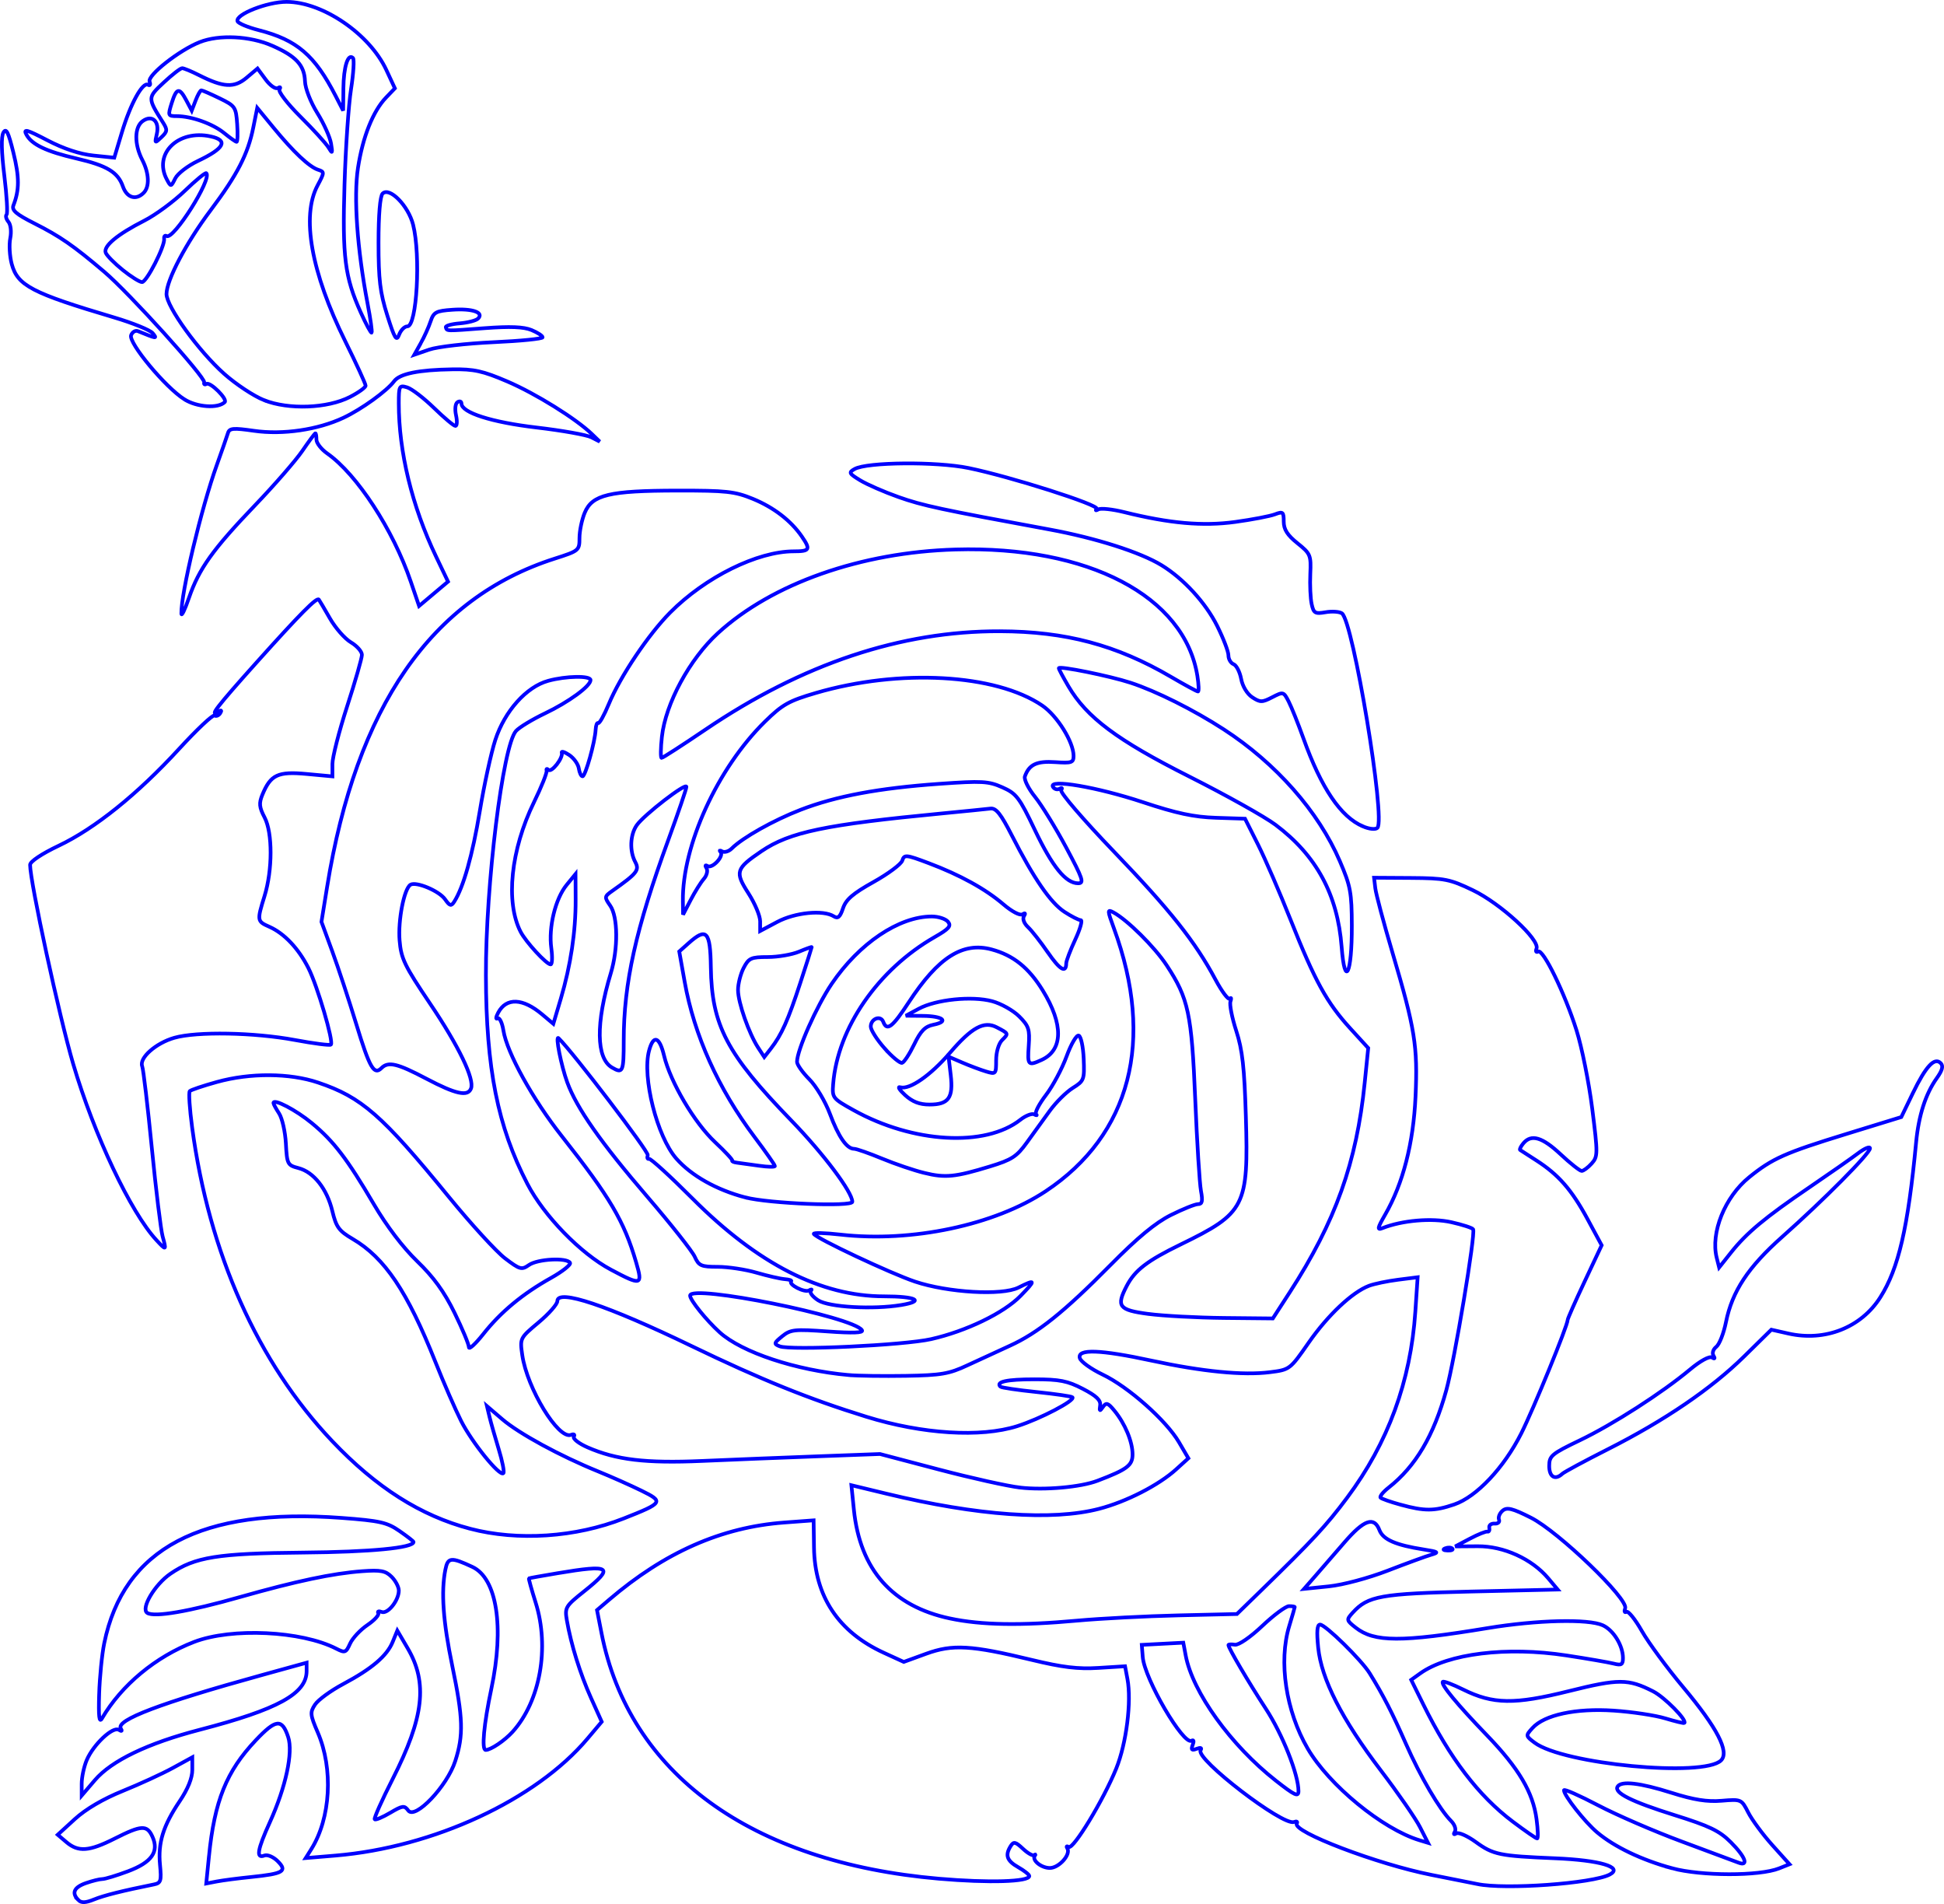 <?xml version="1.0" encoding="UTF-8" standalone="no"?>
<!-- Created with Inkscape (http://www.inkscape.org/) -->

<svg
   xmlns:dc="http://purl.org/dc/elements/1.1/"
   xmlns:cc="http://creativecommons.org/ns#"
   xmlns:rdf="http://www.w3.org/1999/02/22-rdf-syntax-ns#"
   xmlns:svg="http://www.w3.org/2000/svg"
   xmlns="http://www.w3.org/2000/svg"
   xmlns:sodipodi="http://sodipodi.sourceforge.net/DTD/sodipodi-0.dtd"
   xmlns:inkscape="http://www.inkscape.org/namespaces/inkscape"
   width="148.794mm"
   height="145.701mm"
   viewBox="0 0 527.223 516.264"
   id="svg4198"
   version="1.1"
   inkscape:version="0.91 r13725"
   sodipodi:docname="rose.svg">
  <defs
     id="defs4200" />
  <sodipodi:namedview
     id="base"
     pagecolor="#000000"
     bordercolor="#666666"
     borderopacity="1.0"
     inkscape:pageopacity="0"
     inkscape:pageshadow="2"
     inkscape:zoom="0.7"
     inkscape:cx="5.7774356"
     inkscape:cy="177.92117"
     inkscape:document-units="px"
     inkscape:current-layer="layer1"
     showgrid="false"
     fit-margin-top="0"
     fit-margin-left="0"
     fit-margin-right="0"
     fit-margin-bottom="0"
     inkscape:window-width="1920"
     inkscape:window-height="1017"
     inkscape:window-x="1280"
     inkscape:window-y="30"
     inkscape:window-maximized="1" />
  <g
     inkscape:label="Layer 1"
     inkscape:groupmode="layer"
     id="layer1"
     transform="translate(-882.558,-136.443)">
    <path
       style="fill:none;stroke:#0000ff;stroke-opacity:1"
       d="m 903.819,651.639 c -1.909,-1.909 -1.216,-3.471 2.044,-4.607 1.732,-0.604 3.74,-1.098 4.462,-1.098 0.722,0 3.835,-0.943 6.916,-2.096 6.472,-2.422 8.518,-5.313 6.654,-9.404 -1.468,-3.222 -2.954,-3.149 -10.182,0.5 -6.968,3.518 -9.908,3.74 -13.139,0.993 l -2.361,-2.007 4.641,-4.243 c 2.959,-2.705 7.671,-5.469 13,-7.626 4.597,-1.861 10.722,-4.677 13.609,-6.259 l 5.25,-2.875 0,3.408 c 0,2.221 -1.189,5.174 -3.413,8.48 -4.491,6.673 -5.922,11.293 -5.348,17.263 0.42,4.372 0.244,4.947 -1.634,5.326 -8.684,1.755 -13.544,2.973 -16.25,4.072 -2.296,0.933 -3.443,0.98 -4.25,0.173 z m 379.395,-4.358 c -1.1,-0.232 -6.686,-1.343 -12.414,-2.47 -14.663,-2.884 -37.901,-11.75 -36.545,-13.943 0.31,-0.501 -0.031,-0.683 -0.758,-0.404 -3.002,1.152 -26.781,-17.106 -25.332,-19.451 0.411,-0.665 0.013,-0.81 -1.073,-0.393 -1.337,0.513 -1.577,0.274 -1.063,-1.063 0.381,-0.993 0.257,-1.475 -0.292,-1.136 -2.197,1.358 -12.795,-16.773 -13.262,-22.687 l -0.261,-3.299 5.63,-0.296 5.63,-0.296 0.652,3.476 c 1.866,9.946 12.253,24.362 24.45,33.933 5.126,4.023 6.138,4.493 6.138,2.855 0,-4.511 -4.331,-15.422 -8.898,-22.419 -4.675,-7.162 -10.102,-16.401 -10.102,-17.2 0,-0.207 0.787,-0.25 1.75,-0.095 1.005,0.161 4.167,-2.006 7.426,-5.088 3.122,-2.953 6.384,-5.369 7.25,-5.369 0.866,0 1.569,0.113 1.563,0.25 -0.01,0.138 -0.681,2.459 -1.5,5.159 -2.927,9.649 -0.903,23.058 5.013,33.214 5.775,9.914 20.293,21.816 30.313,24.852 l 2.315,0.702 -2.19,-4.292 c -1.204,-2.361 -5.978,-9.263 -10.607,-15.338 -10.551,-13.845 -16.128,-24.775 -16.988,-33.296 -0.442,-4.385 -0.29,-6.25 0.511,-6.25 1.438,0 11.225,9.6 13.444,13.186 3.67,5.933 6.131,10.718 9.831,19.119 3.936,8.938 9.139,17.823 12.271,20.955 0.949,0.949 1.402,2.248 1.007,2.887 -0.438,0.708 -0.283,0.893 0.397,0.473 0.613,-0.379 2.986,0.666 5.272,2.322 4.78,3.463 6.399,3.795 21.573,4.427 12.118,0.505 18.519,2.408 14.775,4.393 -4.599,2.439 -28.468,4.156 -35.926,2.584 z m -343.989,-7.493 c 1.503,-15.034 4.742,-23.07 12.684,-31.467 5.48,-5.794 7.13,-5.963 8.801,-0.898 1.381,4.184 -0.635,13.552 -4.977,23.129 -3.387,7.469 -3.789,9.891 -1.496,9.011 0.853,-0.327 2.452,0.345 3.635,1.528 2.709,2.709 1.564,3.393 -7.157,4.284 -3.575,0.365 -7.788,0.912 -9.362,1.215 l -2.862,0.551 0.735,-7.354 z m 197.989,6.056 c -50.993,-4.412 -84.074,-28.49 -91.53,-66.621 l -1.215,-6.211 3.261,-2.789 c 15.058,-12.877 30.497,-19.69 47.484,-20.953 l 8,-0.595 0.105,7.38 c 0.189,13.204 6.619,22.889 18.946,28.532 l 5.401,2.473 6.042,-2.203 c 7.2,-2.625 12.191,-2.337 28.668,1.655 8.322,2.016 12.517,2.521 18.071,2.176 l 7.233,-0.45 0.652,3.474 c 1.143,6.091 -0.283,17.437 -3.048,24.264 -3.445,8.505 -11.648,22.028 -12.895,21.258 -0.541,-0.334 -0.708,-0.162 -0.371,0.384 1.017,1.645 -2.256,5.317 -4.738,5.317 -2.356,0 -4.954,-2.14 -4.057,-3.342 0.27,-0.362 0.187,-0.429 -0.184,-0.149 -0.372,0.28 -1.745,-0.496 -3.053,-1.724 -2.015,-1.893 -2.519,-2.008 -3.309,-0.759 -1.594,2.521 -1.072,4.005 2.031,5.77 1.647,0.937 2.997,2.009 3,2.382 0.015,1.577 -10.938,1.904 -24.494,0.732 z m 198.862,-2.829 c -8.243,-2.233 -15.665,-5.783 -20.368,-9.74 -3.329,-2.801 -8.994,-9.991 -8.994,-11.416 0,-0.426 4.162,1.408 9.25,4.076 5.088,2.668 15.325,7.098 22.75,9.845 7.425,2.747 14.287,5.304 15.25,5.681 2.97,1.165 1.998,-1.515 -2,-5.512 -3.092,-3.092 -5.767,-4.381 -15.25,-7.349 -11.7,-3.662 -16.492,-6.061 -15.458,-7.735 0.993,-1.607 6.055,-1.026 14.607,1.676 6.085,1.922 9.661,2.49 13.614,2.163 5.318,-0.441 5.376,-0.415 7.218,3.195 1.021,2.002 3.957,5.975 6.523,8.83 l 4.666,5.19 -2.836,1.128 c -5.318,2.116 -21.111,2.099 -28.974,-0.031 z m -369.099,-5.177 c 5.27,-8.387 6.017,-21.793 1.761,-31.647 -2.068,-4.788 -2.133,-5.443 -0.749,-7.555 0.833,-1.272 4.254,-3.772 7.601,-5.556 7.832,-4.175 11.915,-7.649 13.472,-11.463 l 1.246,-3.053 2.814,4.802 c 5.489,9.367 4.409,18.745 -4.085,35.462 -2.921,5.748 -5.107,10.654 -4.859,10.902 0.248,0.248 2.136,-0.543 4.195,-1.758 3.37,-1.989 3.86,-2.051 4.905,-0.622 1.86,2.544 10.54,-6.582 12.74,-13.394 2.284,-7.073 2.143,-11.605 -0.803,-25.829 -2.49,-12.017 -3.069,-20.1 -1.87,-26.095 0.671,-3.356 1.523,-3.442 7.319,-0.741 6.652,3.1 8.703,16.266 5.149,33.051 -2.04,9.634 -2.682,16.591 -1.532,16.591 1.375,0 5.129,-2.529 7.283,-4.907 7.488,-8.266 10.099,-22.873 6.265,-35.05 -1.118,-3.551 -1.939,-6.512 -1.823,-6.579 0.115,-0.067 3.585,-0.689 7.71,-1.381 14.576,-2.448 15.606,-1.746 7.224,4.928 -5.025,4.001 -5.246,4.374 -4.647,7.845 1.125,6.528 3.614,14.515 6.564,21.069 l 2.892,6.424 -3.857,4.576 c -14.004,16.615 -41.768,29.494 -68.365,31.712 l -8.059,0.672 1.511,-2.404 z m 325.896,-7.444 c -9.299,-6.99 -17.111,-17.214 -24.313,-31.818 l -3.279,-6.65 2.434,-1.746 c 7.524,-5.397 23.451,-7.354 39.678,-4.875 5.598,0.855 11.335,1.845 12.75,2.2 2.167,0.544 2.572,0.306 2.572,-1.513 0,-3.359 -2.587,-7.549 -5.472,-8.864 -3.915,-1.784 -17.856,-1.445 -31.2,0.759 -23.445,3.872 -30.768,3.848 -35.81,-0.118 -2.533,-1.992 -2.562,-2.13 -0.841,-4.032 4.148,-4.583 7.567,-5.195 32.221,-5.764 l 23.399,-0.54 -2.566,-3.046 c -4.432,-5.261 -12.095,-8.743 -19.125,-8.689 l -6.106,0.046 4,-2.11 c 2.2,-1.16 4.338,-2.018 4.75,-1.905 0.412,0.112 0.637,-0.358 0.5,-1.046 -0.138,-0.688 0.502,-1.193 1.421,-1.124 0.932,0.07 1.465,-0.412 1.204,-1.09 -0.257,-0.669 0.193,-1.762 0.998,-2.431 1.181,-0.98 2.666,-0.609 7.673,1.919 7.444,3.758 26.509,22.087 25.556,24.57 -0.319,0.83 -0.17,1.257 0.33,0.948 0.5,-0.309 2.382,2.03 4.183,5.198 1.8,3.168 6.845,10.024 11.211,15.235 9.222,11.008 12.6,17.527 10.282,19.845 -4.668,4.668 -42.839,1.04 -50.592,-4.808 -2.433,-1.835 -2.44,-1.886 -0.565,-3.959 3.241,-3.581 11.756,-5.408 22.022,-4.725 4.964,0.33 11.255,1.275 13.979,2.099 2.724,0.824 5.063,1.389 5.197,1.255 0.775,-0.775 -5.408,-7.026 -8.495,-8.589 -6.757,-3.42 -9.271,-3.425 -22.845,-0.047 -14.769,3.675 -20.525,3.587 -28.666,-0.442 -2.79,-1.381 -5.264,-2.319 -5.499,-2.085 -0.641,0.641 3.867,6.098 12.047,14.584 8.57,8.891 12.405,15.391 13.37,22.661 0.382,2.879 0.456,5.235 0.165,5.235 -0.291,0 -3.248,-2.043 -6.569,-4.54 z M 904.714,620.082 c 0,-1.767 0.62,-4.66 1.377,-6.43 1.802,-4.211 7.08,-9.171 8.696,-8.173 0.785,0.485 0.981,0.352 0.537,-0.367 -1.41,-2.282 10.728,-6.883 38.14,-14.456 l 12.25,-3.384 0,2.254 c 0,6.146 -7.781,10.421 -29,15.931 -14.077,3.656 -23.902,8.377 -28.422,13.657 l -3.578,4.18 0,-3.212 z m 4.731,-24.289 c 0.149,-4.598 0.767,-10.794 1.374,-13.769 5.245,-25.715 26.312,-36.85 64.351,-34.011 10.428,0.778 12.359,1.213 15.717,3.54 2.105,1.459 3.828,2.799 3.828,2.978 0,1.61 -11.607,2.725 -30,2.884 -23.104,0.199 -29.312,1.191 -35.942,5.742 -4.259,2.924 -8.115,9.451 -6.274,10.621 1.934,1.229 11.283,-0.374 25.168,-4.314 15.175,-4.306 25.132,-6.411 33.106,-6.998 5.025,-0.37 6.356,-0.118 7.986,1.512 1.076,1.076 1.956,2.756 1.956,3.733 0,2.699 -2.999,6.437 -4.656,5.801 -0.796,-0.306 -1.206,-0.164 -0.911,0.314 0.296,0.478 -1.036,1.936 -2.96,3.239 -1.923,1.303 -4.035,3.57 -4.693,5.037 -1.107,2.469 -1.386,2.571 -3.738,1.366 -9.463,-4.846 -28.352,-5.746 -38.542,-1.835 -10.443,4.008 -19.708,11.701 -25.02,20.776 -0.738,1.261 -0.945,-0.567 -0.749,-6.616 z m 230.769,-20.509 c -15.657,-3.325 -24.428,-13.245 -26.079,-29.492 l -0.675,-6.642 9.523,2.302 c 24.646,5.958 44.884,7.4 57.618,4.105 7.412,-1.918 16.189,-6.408 20.931,-10.708 l 3.318,-3.009 -2.553,-4.356 c -3.462,-5.908 -13.753,-15.025 -20.695,-18.335 -3.133,-1.494 -5.922,-3.503 -6.198,-4.466 -0.729,-2.541 5.513,-2.319 19.481,0.693 13.749,2.964 24.785,4.043 32.055,3.135 5.399,-0.675 5.47,-0.728 10.519,-7.99 5.189,-7.464 11.806,-13.705 16.37,-15.44 1.402,-0.533 4.946,-1.274 7.875,-1.645 l 5.325,-0.676 -0.627,9.337 c -1.266,18.859 -7.402,35.589 -18.502,50.449 -5.675,7.597 -9.332,11.54 -23.382,25.208 l -6.496,6.319 -15.903,0.371 c -8.747,0.204 -21.078,0.844 -27.403,1.422 -15.323,1.401 -26.015,1.221 -34.5,-0.581 z m 99.003,-11.45 c 1.648,-1.885 5.22,-6.008 7.938,-9.163 5.322,-6.179 8.074,-7.143 9.522,-3.335 0.972,2.556 4.403,4.05 12.037,5.242 3.942,0.615 4.19,0.791 2,1.42 -1.375,0.395 -6.67,2.33 -11.768,4.301 -5.292,2.046 -12.155,3.879 -15.997,4.273 l -6.73,0.689 2.997,-3.427 z m 35.31,-7.583 c 0.722,-0.289 1.584,-0.253 1.917,0.079 0.332,0.332 -0.258,0.569 -1.312,0.525 -1.165,-0.048 -1.402,-0.285 -0.604,-0.604 z m -264.466,-5.302 c -13.399,-3.513 -25.468,-11.178 -37.407,-23.759 -20.171,-21.255 -33.412,-50.893 -37.987,-85.028 -0.683,-5.099 -0.973,-9.542 -0.642,-9.872 0.33,-0.33 3.648,-1.445 7.373,-2.478 9.031,-2.504 19.704,-2.442 27.427,0.159 11.808,3.978 17.31,8.784 35.395,30.92 6.047,7.401 12.943,14.94 15.324,16.751 4.013,3.053 4.486,3.184 6.473,1.793 2.332,-1.634 10.237,-2.057 11.139,-0.597 0.307,0.497 -2.029,2.352 -5.191,4.121 -7.674,4.293 -13.587,9.195 -18.334,15.2 -2.154,2.725 -3.916,4.327 -3.916,3.561 0,-0.766 -1.753,-4.969 -3.896,-9.34 -2.791,-5.694 -5.658,-9.649 -10.109,-13.947 -3.871,-3.739 -8.312,-9.581 -11.782,-15.5 -7.17,-12.231 -10.869,-17.069 -16.798,-21.968 -4.274,-3.532 -10.415,-6.742 -10.415,-5.444 0,0.266 0.688,1.533 1.529,2.817 0.841,1.284 1.671,4.963 1.845,8.176 0.301,5.583 0.452,5.877 3.388,6.638 4.17,1.081 7.764,5.637 9.214,11.681 1.041,4.339 1.785,5.357 5.515,7.543 8.685,5.09 14.832,14.23 22.442,33.368 2.255,5.671 5.393,12.871 6.973,16 2.953,5.847 10.457,15.115 11.454,14.147 0.308,-0.299 -0.26,-3.224 -1.262,-6.5 -1.001,-3.276 -2.13,-7.249 -2.509,-8.827 l -0.688,-2.87 4.176,3.575 c 4.542,3.888 15.646,9.932 25.922,14.109 3.575,1.453 8.876,3.809 11.78,5.234 6.146,3.016 5.955,3.316 -4.815,7.564 -12.958,5.111 -28.7,6.16 -41.619,2.773 z m 252.318,-6.522 c -2.659,-0.731 -5.09,-1.584 -5.403,-1.897 -0.312,-0.312 0.67,-1.542 2.184,-2.733 7.314,-5.753 12.234,-14.058 15.64,-26.399 2.283,-8.271 7.984,-42.45 7.28,-43.647 -0.22,-0.375 -2.887,-1.239 -5.926,-1.919 -5.33,-1.193 -13.35,-0.497 -18.694,1.622 -1.462,0.58 -1.336,-0.029 0.757,-3.663 4.854,-8.427 7.674,-19.404 8.243,-32.078 0.611,-13.623 -0.134,-18.269 -6.245,-38.934 -2.383,-8.059 -4.484,-15.934 -4.667,-17.5 l -0.334,-2.847 10,0.062 c 9.17,0.057 10.565,0.333 16.805,3.327 7.454,3.577 18.178,13.41 17.253,15.82 -0.294,0.767 -0.105,1.129 0.421,0.804 1.332,-0.823 7.258,11.319 10.425,21.361 1.452,4.605 3.371,14.173 4.263,21.262 1.546,12.288 1.538,12.981 -0.178,14.877 -0.99,1.094 -2.199,1.988 -2.687,1.988 -0.488,0 -3.053,-2.025 -5.699,-4.5 -5.013,-4.689 -7.978,-5.561 -10.123,-2.976 -0.696,0.838 -1.088,1.645 -0.872,1.792 0.216,0.147 2.192,1.421 4.393,2.832 5.997,3.844 9.602,7.97 13.872,15.876 l 3.854,7.136 -4.613,9.808 c -2.537,5.394 -4.613,10.094 -4.613,10.443 0,1.508 -9.292,24.22 -12.579,30.748 -4.697,9.327 -12.139,17.218 -18.181,19.276 -5.408,1.843 -8.043,1.853 -14.574,0.058 z m -103.165,-4.638 c -3.3,-0.375 -13.2,-2.576 -22,-4.891 l -16,-4.21 -17,0.629 c -9.35,0.346 -23.416,0.909 -31.258,1.252 -15.256,0.666 -23.291,-0.289 -31.065,-3.693 -2.378,-1.041 -4.042,-2.349 -3.698,-2.906 0.352,-0.57 0.013,-0.777 -0.779,-0.473 -3.423,1.314 -11.909,-12.585 -13.216,-21.645 -0.657,-4.559 -0.634,-4.605 4.428,-8.843 2.799,-2.343 5.088,-4.943 5.088,-5.778 0,-3.379 13.549,1.149 36.285,12.127 18.983,9.166 31.871,14.38 47.513,19.223 15.209,4.709 30.998,5.695 40.916,2.554 6.274,-1.987 15.833,-6.986 14.982,-7.836 -0.253,-0.253 -4.643,-0.893 -9.755,-1.422 -5.112,-0.529 -9.515,-1.182 -9.785,-1.452 -1.322,-1.322 1.766,-1.99 9.204,-1.99 6.861,0 9.002,0.42 13.167,2.584 3.671,1.907 4.897,3.086 4.682,4.5 -0.244,1.602 -0.119,1.67 0.757,0.416 0.896,-1.281 1.35,-1.134 3.106,1 2.885,3.506 4.928,8.421 4.928,11.854 0,2.994 -1.455,4.087 -9.509,7.15 -4.589,1.745 -14.348,2.605 -20.991,1.851 z m 143.5,-5.845 c 0,-2.761 0.638,-3.296 8.311,-6.976 8.98,-4.306 22.345,-12.896 29.916,-19.228 2.749,-2.299 5.219,-3.648 5.905,-3.225 0.761,0.47 0.911,0.296 0.423,-0.493 -0.426,-0.689 -0.094,-1.737 0.76,-2.405 0.833,-0.651 2.012,-3.658 2.62,-6.683 1.68,-8.36 6.024,-14.943 15.278,-23.15 11.228,-9.959 23.787,-22.618 23.787,-23.977 0,-0.611 -1.462,-0.004 -3.25,1.349 -1.788,1.353 -7.75,5.521 -13.25,9.263 -11.993,8.159 -16.933,12.271 -21.209,17.653 l -3.209,4.039 -0.661,-2.636 c -1.704,-6.791 2.206,-16.485 8.805,-21.83 6.271,-5.08 9.686,-6.602 26.267,-11.705 l 14.994,-4.614 3.123,-6.463 c 3.53,-7.304 5.877,-9.841 7.555,-8.164 0.774,0.774 0.472,1.935 -1.063,4.092 -3.021,4.243 -4.9,10.077 -5.595,17.371 -2.211,23.218 -4.757,34.229 -9.721,42.052 -5.199,8.194 -14.995,12.051 -24.916,9.81 l -4.63,-1.046 -7.37,7.248 c -8.905,8.759 -21.561,17.378 -36.931,25.152 -6.291,3.182 -11.866,6.184 -12.389,6.67 -1.946,1.812 -3.55,0.86 -3.55,-2.106 z m -190,-24.663 c -14.299,-1.282 -28.999,-6.158 -35,-11.61 -3.625,-3.293 -8,-8.724 -8,-9.93 0,-3.176 44.379,5.761 46.621,9.388 0.439,0.71 -2.495,0.815 -9.265,0.33 -9.051,-0.648 -10.121,-0.535 -12.382,1.308 -2.26,1.843 -2.318,2.078 -0.669,2.72 2.998,1.167 33.706,-0.29 41.049,-1.946 9.513,-2.147 19.721,-7.076 24.242,-11.707 4.243,-4.346 4.173,-4.631 -0.557,-2.271 -4.447,2.218 -19.114,1.369 -28.039,-1.623 -6.605,-2.214 -26.667,-11.659 -27.447,-12.922 -0.235,-0.38 3.032,-0.299 7.26,0.181 19.255,2.184 41.782,-2.581 55.617,-11.764 23.032,-15.288 29.679,-40.883 18.513,-71.287 -1.797,-4.892 -1.811,-5.215 -0.192,-4.348 3.808,2.04 11.232,9.403 14.501,14.381 5.909,8.999 6.773,13.063 7.748,36.432 0.486,11.649 1.185,22.787 1.553,24.75 0.518,2.761 0.341,3.569 -0.782,3.569 -0.798,0 -4.117,1.332 -7.375,2.96 -4.18,2.089 -9.009,6.085 -16.41,13.577 -12.543,12.7 -19.698,18.434 -27.316,21.89 -3.119,1.415 -8.258,3.783 -11.421,5.261 -5.027,2.351 -7.133,2.712 -16.75,2.875 -6.05,0.103 -13.025,0.005 -15.5,-0.217 z m 81.25,-16.576 c -7.969,-1.056 -8.725,-2.035 -5.845,-7.571 2.229,-4.284 5.551,-6.841 14.625,-11.259 17.529,-8.534 18.429,-10.297 17.7,-34.641 -0.401,-13.381 -0.933,-18.123 -2.614,-23.301 -1.161,-3.575 -1.863,-7.161 -1.56,-7.97 0.303,-0.808 0.221,-1.14 -0.182,-0.738 -0.403,0.402 -2.149,-1.921 -3.881,-5.163 -5.5,-10.295 -12.275,-18.831 -27.598,-34.772 -8.244,-8.577 -14.617,-15.997 -14.25,-16.592 0.379,-0.613 0.198,-0.787 -0.421,-0.404 -0.597,0.369 -1.411,0.144 -1.809,-0.499 -1.38,-2.233 12.025,0.049 24.383,4.151 9.156,3.04 13.831,4.036 19.84,4.231 l 7.862,0.255 3.518,7 c 1.935,3.85 5.929,13.075 8.877,20.5 6.546,16.491 9.802,22.413 16.134,29.341 l 4.883,5.342 -0.955,9.408 c -2.199,21.655 -7.917,37.631 -20.345,56.843 l -4.57,7.065 -13.27,-0.134 c -7.298,-0.074 -16.533,-0.566 -20.52,-1.095 z m -89.498,-3.679 c -1.511,-0.969 -2.411,-2.133 -2,-2.587 0.411,-0.454 0.186,-0.502 -0.5,-0.107 -1.19,0.685 -5.685,-1.631 -4.829,-2.487 0.226,-0.226 -0.565,-0.482 -1.756,-0.571 -1.192,-0.088 -4.627,-0.876 -7.635,-1.75 -3.007,-0.874 -7.735,-1.59 -10.506,-1.59 -4.53,0 -5.162,-0.277 -6.273,-2.75 -0.679,-1.512 -6.446,-8.812 -12.814,-16.221 -12.643,-14.709 -19.203,-24.069 -21.746,-31.029 -1.669,-4.568 -3.315,-12.922 -2.362,-11.991 4.013,3.921 24.521,30.819 24.191,31.729 -0.247,0.681 -0.085,1.131 0.36,1 0.445,-0.131 5.749,4.712 11.787,10.762 17.68,17.715 34.887,26.5 51.904,26.5 8.719,0 11.243,1.273 4.678,2.358 -7.644,1.264 -19.602,0.59 -22.498,-1.266 z m -56.252,-8.337 c -8.187,-4.356 -18.135,-14.58 -22.627,-23.254 -8.07,-15.582 -11.179,-31.2 -11.249,-56.5 -0.068,-24.531 4.578,-62.295 8.156,-66.29 0.882,-0.985 4.426,-3.137 7.875,-4.783 6.423,-3.065 12.346,-7.39 12.346,-9.015 0,-1.251 -6.641,-1.136 -11.5,0.199 -5.896,1.62 -11.791,8.216 -14.332,16.037 -1.135,3.494 -3.028,12.182 -4.205,19.305 -1.96,11.857 -4.461,20.707 -6.938,24.548 -0.825,1.279 -1.193,1.18 -2.498,-0.673 -1.593,-2.261 -7.831,-4.873 -9.368,-3.923 -1.725,1.066 -3.4,9.648 -2.948,15.104 0.408,4.915 1.339,6.845 8.249,17.09 7.783,11.54 12.105,20.494 11.124,23.048 -0.867,2.26 -4.119,1.548 -12.083,-2.645 -7.927,-4.175 -10.352,-4.748 -12.213,-2.887 -2.014,2.014 -3.205,-0.067 -6.817,-11.91 -1.963,-6.437 -4.892,-15.312 -6.508,-19.723 l -2.939,-8.02 1.531,-9.466 c 7.907,-48.887 28.319,-78.335 61.696,-89.009 6.61,-2.114 6.75,-2.23 6.75,-5.604 0,-1.895 0.641,-4.979 1.424,-6.854 2.037,-4.875 6.629,-5.974 25.076,-6.002 13.298,-0.02 15.624,0.233 20.5,2.23 5.672,2.323 10.335,5.905 13.3,10.217 2.435,3.541 2.169,4.027 -2.195,4.027 -9.844,0 -23.963,6.988 -33.497,16.579 -5.918,5.953 -13.55,17.328 -16.658,24.828 -1.255,3.028 -2.545,5.344 -2.866,5.145 -0.321,-0.199 -0.636,0.609 -0.701,1.794 -0.183,3.391 -2.783,12.655 -3.551,12.655 -0.382,0 -0.838,-0.961 -1.013,-2.135 -0.176,-1.174 -1.355,-2.82 -2.622,-3.657 -1.266,-0.837 -2.17,-1.113 -2.008,-0.615 0.446,1.373 -2.761,5.502 -3.613,4.65 -0.409,-0.409 -0.632,-0.294 -0.496,0.256 0.136,0.55 -1.404,4.388 -3.423,8.529 -6.293,12.908 -7.758,27.09 -3.629,35.118 1.428,2.777 7.021,8.854 8.148,8.854 0.432,0 0.513,-1.982 0.181,-4.404 -0.778,-5.679 1.092,-13.394 4.157,-17.144 l 2.413,-2.952 0.028,7 c 0.035,8.586 -1.351,17.817 -4.022,26.802 l -2.023,6.802 -3.033,-2.552 c -5.263,-4.429 -9.706,-4.61 -11.913,-0.487 -0.641,1.197 -0.727,1.906 -0.19,1.575 0.538,-0.333 1.254,1.145 1.599,3.3 0.96,6.006 7.923,18.608 15.781,28.561 13.132,16.634 16.934,23.08 20.201,34.25 1.846,6.312 1.455,6.427 -6.856,2.004 z m -123.236,-8.004 c -6.979,-7.533 -16.876,-28.475 -22.567,-47.75 -3.77,-12.769 -11.688,-49.342 -11.691,-54 -5.4e-4,-0.888 3.159,-3 7.746,-5.177 9.802,-4.653 21.342,-13.927 32.623,-26.216 4.849,-5.283 9.192,-9.373 9.651,-9.09 0.459,0.284 1.16,-0.011 1.558,-0.655 0.452,-0.731 0.29,-0.903 -0.431,-0.457 -2.814,1.739 -0.406,-1.376 10.221,-13.223 11.906,-13.273 16.397,-17.806 16.943,-17.102 0.179,0.231 1.537,2.536 3.018,5.122 1.48,2.586 4.036,5.495 5.678,6.466 1.642,0.97 2.986,2.496 2.986,3.391 0,0.895 -1.8,7.169 -4,13.941 -2.2,6.773 -4,13.821 -4,15.664 l 0,3.35 -7.011,-0.652 c -7.778,-0.723 -9.733,0.193 -11.976,5.607 -0.966,2.333 -0.864,3.409 0.587,6.178 2.187,4.174 2.175,14.266 -0.025,21.353 -2.06,6.635 -2.032,6.809 1.332,8.298 4.032,1.785 7.896,5.873 10.58,11.194 2.449,4.855 6.891,19.965 6.101,20.755 -0.264,0.264 -4.667,-0.3 -9.783,-1.255 -11.034,-2.058 -26.565,-2.343 -32.668,-0.6 -5.031,1.437 -9.594,5.469 -8.732,7.716 0.321,0.836 1.5,10.828 2.62,22.206 1.12,11.377 2.437,22.149 2.926,23.936 1.057,3.863 0.999,3.897 -1.685,1 z m 159.736,-11.564 c -7.824,-2.045 -14.655,-5.89 -18.75,-10.554 -5.223,-5.949 -9.295,-22.077 -7.381,-29.235 1.181,-4.414 2.816,-3.876 4.067,1.337 1.726,7.193 8.237,18.22 13.871,23.489 2.739,2.562 4.824,4.813 4.634,5.003 -0.19,0.19 0.42,0.438 1.357,0.552 0.936,0.113 3.615,0.482 5.952,0.819 2.337,0.337 4.25,0.371 4.25,0.074 0,-0.297 -2.478,-3.831 -5.506,-7.855 -9.837,-13.071 -16.377,-27.588 -18.965,-42.094 l -1.467,-8.222 2.525,-2.25 c 4.884,-4.352 5.898,-3.261 6.043,6.502 0.233,15.763 4.28,23.473 21.818,41.569 8.753,9.032 16.553,19.422 16.553,22.051 0,1.398 -22.659,0.471 -29,-1.186 z m 48.5,-6.653 c -2.75,-0.67 -7.89,-2.414 -11.422,-3.876 -3.532,-1.461 -6.95,-2.657 -7.595,-2.657 -1.993,0 -4.234,-3.242 -6.566,-9.5 -1.23,-3.3 -3.739,-7.508 -5.576,-9.35 -1.837,-1.843 -3.34,-3.97 -3.34,-4.727 0,-3.163 5.296,-15.084 9.393,-21.142 7.436,-10.996 18.261,-18.281 27.163,-18.281 1.76,0 3.731,0.641 4.381,1.423 0.966,1.164 0.306,1.924 -3.628,4.176 -15.339,8.781 -26.308,24.65 -27.502,39.788 -0.3,3.799 -0.174,3.961 5.555,7.146 16.087,8.943 35.701,10.068 45.203,2.594 1.468,-1.155 3.179,-1.809 3.802,-1.453 0.623,0.356 0.829,0.309 0.458,-0.104 -0.371,-0.413 0.845,-2.741 2.701,-5.172 1.856,-2.432 4.363,-7.131 5.571,-10.444 1.208,-3.312 2.692,-5.859 3.299,-5.659 0.607,0.2 1.213,3.028 1.347,6.284 0.234,5.684 0.115,6.001 -2.955,7.921 -1.759,1.1 -4.569,3.889 -6.243,6.197 -1.675,2.308 -4.47,6.177 -6.212,8.598 -2.74,3.808 -4.089,4.682 -10,6.485 -9.491,2.894 -12.098,3.151 -17.833,1.753 z m -5.194,-21.1 c -1.543,-1.412 -2.131,-2.369 -1.306,-2.125 2.521,0.744 8.239,-3.222 13.5,-9.361 5.891,-6.875 9.217,-8.687 12.659,-6.894 3.274,1.705 3.26,1.672 1.46,3.472 -0.933,0.933 -1.619,3.255 -1.619,5.478 0,3.744 -0.082,3.834 -2.75,3.028 -1.512,-0.457 -4.416,-1.548 -6.452,-2.424 l -3.702,-1.593 0.589,4.976 c 0.734,6.194 -0.571,8.011 -5.752,8.011 -2.708,0 -4.639,-0.748 -6.628,-2.568 z m -79.481,-7.47 c -4.309,-2.514 -4.433,-12.047 -0.332,-25.566 2.027,-6.682 1.947,-15.323 -0.17,-18.346 -1.603,-2.289 -1.578,-2.464 0.561,-3.973 6.733,-4.747 7.431,-5.621 6.251,-7.826 -1.59,-2.97 -1.412,-7.41 0.4,-9.997 1.965,-2.805 13.466,-11.687 13.466,-10.399 0,0.535 -2.209,7.013 -4.91,14.397 -8.82,24.116 -12.091,38.838 -12.091,54.424 0,8.478 -0.229,9.004 -3.175,7.286 z m 73.925,-5.205 c -2.062,-2.33 -3.75,-4.98 -3.75,-5.89 0,-2.145 2.669,-3.174 3.386,-1.304 1.007,2.625 2.476,1.5 6.935,-5.313 7.97,-12.177 14.628,-16.418 22.463,-14.308 5.877,1.582 10.063,4.941 13.862,11.12 5.649,9.189 5.536,16.167 -0.302,18.828 -3.696,1.684 -3.869,1.492 -3.498,-3.871 0.306,-4.412 0.01,-5.319 -2.592,-7.92 -1.615,-1.615 -4.902,-3.466 -7.302,-4.113 -5.511,-1.484 -15.26,-0.486 -19.951,2.043 l -3.5,1.887 4.691,0.042 c 5.416,0.048 7.16,1.522 2.827,2.388 -2.287,0.457 -3.463,1.653 -5.234,5.321 -1.256,2.602 -2.734,4.865 -3.284,5.028 -0.55,0.163 -2.688,-1.609 -4.75,-3.939 z m -34.259,-0.131 c -2.529,-3.86 -5.491,-12.322 -5.491,-15.687 0,-1.671 0.686,-4.367 1.526,-5.989 1.381,-2.671 2,-2.95 6.532,-2.95 2.753,0 6.567,-0.652 8.474,-1.449 1.907,-0.797 3.468,-1.359 3.468,-1.25 0,0.109 -1.397,4.474 -3.105,9.699 -3.308,10.123 -5.093,14.108 -7.976,17.808 l -1.798,2.308 -1.631,-2.489 z m 158.208,-27.376 c -1.095,-14.2 -6.829,-24.783 -17.943,-33.118 -2.891,-2.168 -13.408,-8.049 -23.371,-13.069 -19.564,-9.858 -27.833,-16.033 -32.787,-24.487 -1.429,-2.438 -2.598,-4.638 -2.598,-4.888 0,-0.704 13.821,2.095 19.464,3.941 6.941,2.27 17.16,7.382 25.248,12.628 14.178,9.197 25.723,22.295 31.502,35.743 2.905,6.759 3.226,8.488 3.252,17.5 0.038,13.107 -1.891,17.115 -2.767,5.75 z m -79.699,1.462 c -1.925,-2.8 -4.335,-5.871 -5.356,-6.825 -1.081,-1.01 -1.539,-2.248 -1.095,-2.965 0.491,-0.795 0.347,-0.975 -0.406,-0.51 -0.666,0.412 -2.872,-0.738 -5.139,-2.678 -4.909,-4.202 -11.773,-7.985 -20.34,-11.209 -6.119,-2.303 -6.584,-2.348 -7.112,-0.686 -0.31,0.978 -3.824,3.596 -7.808,5.817 -5.582,3.112 -7.48,4.749 -8.275,7.135 -0.793,2.377 -1.373,2.881 -2.5,2.168 -2.853,-1.804 -10.501,-1.049 -15.319,1.513 l -4.649,2.472 0,-2.634 c 0,-1.449 -1.429,-4.861 -3.175,-7.582 -3.721,-5.799 -3.449,-6.682 3.513,-11.41 7.679,-5.215 17.194,-7.203 49.163,-10.275 6.05,-0.581 11.88,-1.166 12.957,-1.3 1.518,-0.188 2.814,1.437 5.785,7.257 5.951,11.658 10.52,18.297 14.281,20.75 1.897,1.238 3.885,2.25 4.417,2.25 0.532,0 -0.132,2.362 -1.476,5.25 -1.344,2.888 -2.449,5.786 -2.454,6.441 -0.023,2.8 -1.738,1.78 -5.01,-2.979 z m -98.956,-13.896 c -0.181,-15.055 9.421,-36.049 22.247,-48.64 4.742,-4.656 6.479,-5.634 13.817,-7.781 22.655,-6.631 48.779,-5.179 61.393,3.411 4.067,2.77 8.499,9.891 8.501,13.657 6e-4,1.824 -0.522,2.002 -4.976,1.693 -5.001,-0.347 -7.08,0.629 -8.23,3.863 -0.29,0.815 0.948,3.31 2.752,5.543 1.803,2.234 5.608,8.421 8.455,13.75 4.534,8.485 4.935,9.689 3.234,9.689 -3.349,0 -6.984,-4.482 -11.76,-14.498 -4.196,-8.802 -4.991,-9.842 -8.804,-11.529 -3.775,-1.67 -5.478,-1.763 -17.125,-0.938 -16.387,1.161 -27.957,3.327 -37.564,7.032 -7.341,2.831 -15.745,7.553 -18.697,10.506 -0.795,0.795 -1.972,1.144 -2.615,0.776 -0.643,-0.368 -0.831,-0.296 -0.417,0.16 1.009,1.112 -2.244,4.615 -3.54,3.813 -0.604,-0.373 -0.713,-0.133 -0.268,0.587 0.414,0.67 0.087,1.977 -0.727,2.905 -0.813,0.928 -2.413,3.487 -3.554,5.687 l -2.075,4 -0.044,-3.685 z m 184.437,-20.242 c -6.014,-2.555 -11.297,-10.361 -16.127,-23.831 -1.428,-3.983 -3.231,-8.484 -4.006,-10.002 -1.381,-2.703 -1.472,-2.727 -4.455,-1.185 -2.759,1.427 -3.269,1.428 -5.423,0.017 -1.397,-0.915 -2.643,-2.975 -3.022,-4.996 -0.355,-1.891 -1.276,-3.68 -2.047,-3.976 -0.771,-0.296 -1.402,-1.38 -1.402,-2.41 0,-1.029 -1.378,-4.63 -3.063,-8.001 -3.135,-6.274 -9.101,-12.777 -15.078,-16.434 -5.748,-3.518 -17.856,-7.378 -30.359,-9.68 -29.729,-5.473 -34.413,-6.48 -41,-8.812 -3.85,-1.363 -8.512,-3.398 -10.359,-4.52 -3.065,-1.862 -3.197,-2.132 -1.508,-3.077 3.369,-1.886 22.151,-2.047 30.867,-0.266 11.348,2.319 35.679,10.072 34.766,11.078 -0.421,0.464 -0.22,0.529 0.448,0.146 0.668,-0.383 3.818,-0.051 7,0.739 12.358,3.067 21.355,3.862 30.13,2.659 4.589,-0.629 9.427,-1.555 10.75,-2.058 2.196,-0.835 2.406,-0.663 2.406,1.964 0,2.121 0.98,3.664 3.722,5.864 3.543,2.842 3.711,3.244 3.482,8.347 -0.132,2.948 0.032,6.612 0.363,8.14 0.54,2.488 0.935,2.722 3.768,2.229 1.74,-0.303 3.736,-0.171 4.435,0.293 3.015,2 11.942,55.922 9.631,58.176 -0.52,0.507 -2.179,0.337 -3.92,-0.403 z m -190.124,-24.323 c 0.989,-8.983 7.507,-21.032 15.179,-28.062 14.7,-13.47 38.824,-21.961 64.463,-22.689 35.984,-1.022 62.121,12.645 65.583,34.294 0.37,2.314 0.44,4.208 0.156,4.208 -0.284,0 -3.602,-1.803 -7.372,-4.006 -14.754,-8.622 -28.506,-12.279 -46.367,-12.332 -26.83,-0.08 -53.495,8.826 -79.832,26.664 -6.232,4.221 -11.582,7.674 -11.888,7.674 -0.306,0 -0.271,-2.587 0.077,-5.75 z M 931.748,302.794 c -0.112,-5.458 5.387,-28.503 9.604,-40.252 1.403,-3.91 2.765,-7.813 3.025,-8.673 0.407,-1.342 1.414,-1.429 7.096,-0.612 7.769,1.117 17.284,-0.274 24.241,-3.545 4.896,-2.302 11.775,-7.261 13.728,-9.897 1.516,-2.046 6.615,-3.091 15.772,-3.232 5.883,-0.091 8.266,0.434 14.937,3.292 7.681,3.291 18.593,10.075 22.944,14.265 l 2.119,2.041 -2.28,-1.174 c -1.254,-0.646 -7.926,-1.835 -14.828,-2.643 -12.209,-1.429 -20.393,-4.041 -20.393,-6.509 0,-0.571 -0.476,-0.744 -1.059,-0.384 -0.607,0.375 -0.786,1.893 -0.42,3.559 0.351,1.598 0.279,2.905 -0.16,2.905 -0.439,0 -3.062,-2.203 -5.83,-4.895 -2.767,-2.692 -6.044,-5.197 -7.281,-5.567 -2.123,-0.635 -2.25,-0.39 -2.25,4.322 0,13.167 3.58,27.891 10.101,41.542 l 3.25,6.804 -3.925,3.307 -3.925,3.307 -2.246,-6.594 c -4.803,-14.099 -14.583,-29.1 -22.67,-34.772 -1.604,-1.125 -2.917,-2.813 -2.917,-3.75 0,-0.937 -0.128,-1.704 -0.285,-1.704 -0.157,0 -1.747,2.138 -3.533,4.75 -1.786,2.612 -7.559,9.25 -12.828,14.75 -11.47,11.972 -15.21,17.208 -17.917,25.079 -1.12,3.257 -2.051,5.184 -2.07,4.282 z m 0.829,-58.064 c -5.179,-3.27 -15.241,-15.368 -14.464,-17.392 0.34,-0.887 1.177,-1.383 1.86,-1.104 5.13,2.098 5.278,2.119 4.003,0.548 -0.681,-0.839 -5.406,-2.763 -10.5,-4.274 -22.261,-6.604 -26.163,-8.639 -27.731,-14.462 -0.569,-2.113 -0.752,-5.251 -0.408,-6.974 0.357,-1.786 0.147,-3.711 -0.489,-4.477 -0.614,-0.739 -0.841,-1.619 -0.506,-1.954 0.335,-0.335 0.061,-5.09 -0.61,-10.566 -0.795,-6.492 -0.885,-10.554 -0.257,-11.676 0.755,-1.349 1.341,-0.174 2.718,5.447 1.634,6.667 1.635,10.072 0.007,14.281 -0.513,1.326 0.716,2.385 5.68,4.89 6.979,3.522 10.565,6.004 18.924,13.095 6.791,5.76 27.52,28.691 27.136,30.019 -0.151,0.524 0.121,0.708 0.605,0.409 1.016,-0.628 5.786,4.112 4.965,4.934 -1.787,1.787 -7.544,1.396 -10.932,-0.743 z m 21.596,0.221 c -2.773,-1.101 -7.647,-4.323 -10.831,-7.161 -6.935,-6.181 -15.628,-18.207 -15.628,-21.62 0,-3.77 5.329,-13.884 11.98,-22.736 7.211,-9.599 10.1,-15.197 11.546,-22.373 l 1.082,-5.373 4.412,5.373 c 5.418,6.599 9.725,10.657 12.114,11.415 1.727,0.548 1.72,0.739 -0.162,4.251 -4.455,8.312 -1.739,23.566 7.529,42.296 3.025,6.113 5.5,11.509 5.5,11.992 0,0.483 -1.913,1.858 -4.25,3.057 -6.091,3.122 -16.638,3.52 -23.292,0.879 z m 42.482,-15.419 c 0.954,-1.704 2.158,-4.372 2.675,-5.929 0.841,-2.534 1.468,-2.868 5.968,-3.179 5.389,-0.373 8.597,0.743 6.909,2.402 -0.545,0.536 -2.792,1.117 -4.992,1.292 -2.2,0.174 -3.888,0.654 -3.75,1.067 0.353,1.058 -0.198,1.045 10.505,0.243 6.973,-0.523 10.609,-0.378 12.75,0.509 1.647,0.682 2.995,1.567 2.995,1.965 0,0.398 -6.002,0.996 -13.337,1.327 -7.335,0.332 -15.164,1.232 -17.397,2.002 l -4.061,1.399 1.735,-3.098 z m -9.07,-7.598 c -1.954,-6.183 -2.37,-9.642 -2.37,-19.698 0,-7.579 0.419,-12.618 1.106,-13.306 1.883,-1.886 6.982,3.312 8.271,8.433 2.101,8.344 1.021,27.571 -1.549,27.571 -0.766,0 -1.775,1.012 -2.241,2.25 -0.721,1.914 -1.202,1.129 -3.218,-5.25 z m -7.193,-0.785 c -4.322,-9.63 -5,-14.979 -4.399,-34.709 0.301,-9.903 1.095,-21.512 1.763,-25.796 0.668,-4.284 0.908,-8.096 0.533,-8.471 -1.361,-1.361 -2.544,2.393 -2.602,8.26 l -0.059,6 -2.055,-4 c -5.671,-11.038 -10.504,-15.171 -20.831,-17.814 -2.984,-0.764 -5.582,-1.855 -5.772,-2.426 -0.612,-1.835 8.075,-5.261 13.312,-5.25 9.785,0.019 22.511,8.707 27.054,18.469 l 2.317,4.978 -2.415,2.522 c -3.515,3.671 -6.284,10.603 -7.585,18.993 -1.227,7.91 -0.226,22.112 2.599,36.881 0.79,4.13 1.283,7.662 1.096,7.849 -0.187,0.187 -1.517,-2.281 -2.955,-5.486 z m -64.505,-11.465 c -2.224,-1.788 -4.315,-3.894 -4.647,-4.682 -0.748,-1.778 3.101,-4.991 10.474,-8.742 3.025,-1.539 7.945,-5.16 10.933,-8.046 2.988,-2.886 5.63,-5.051 5.87,-4.81 1.578,1.578 -8.935,18.185 -10.787,17.04 -0.434,-0.268 -0.729,0.07 -0.654,0.751 0.22,2.014 -4.748,11.739 -5.997,11.739 -0.631,0 -2.967,-1.462 -5.192,-3.25 z m 0.003,-22.676 c -1.356,-3.891 -4.31,-5.67 -12.605,-7.594 -8.187,-1.899 -12.126,-3.78 -13.571,-6.481 -0.881,-1.646 0.082,-1.384 5.72,1.559 4.39,2.291 8.778,3.744 12.448,4.122 l 5.668,0.583 2.068,-6.881 c 2.335,-7.772 5.646,-13.778 7.099,-12.879 0.537,0.332 0.721,-0.055 0.411,-0.863 -0.646,-1.683 7.992,-8.494 13.585,-10.711 5.272,-2.09 13.663,-1.674 19.679,0.975 6.477,2.853 8.729,5.299 8.88,9.648 0.067,1.929 1.515,5.656 3.336,8.585 1.77,2.847 3.448,6.569 3.728,8.27 0.456,2.762 0.381,2.879 -0.695,1.093 -0.663,-1.1 -4.073,-4.847 -7.578,-8.327 -3.505,-3.48 -6.073,-6.812 -5.707,-7.405 0.385,-0.623 0.2,-0.79 -0.438,-0.396 -0.611,0.378 -2.089,-0.649 -3.311,-2.303 l -2.207,-2.985 -2.979,2.507 c -3.341,2.811 -6.274,2.649 -12.918,-0.714 -2.041,-1.033 -4.085,-1.878 -4.544,-1.878 -0.459,0 -2.695,1.736 -4.97,3.857 -4.46,4.159 -4.46,4.153 -0.222,10.877 1.248,1.98 1.197,2.435 -0.447,4 -1.787,1.702 -1.832,1.67 -1.24,-0.869 0.81,-3.474 -1.286,-5.375 -3.855,-3.497 -2.23,1.631 -2.266,6.272 -0.081,10.498 1.871,3.619 2.023,7.281 0.369,8.934 -2.094,2.094 -4.556,1.338 -5.624,-1.726 z m 11.923,-1.89 c -3.732,-6.973 3.048,-13.629 11.901,-11.684 4.849,1.065 3.713,3.24 -3.471,6.646 -2.734,1.296 -5.502,3.422 -6.151,4.724 -1.168,2.342 -1.192,2.345 -2.279,0.315 z m 15.543,-12.595 c -3.087,-2.525 -8.872,-4.59 -12.858,-4.59 -2.382,0 -2.439,-0.145 -1.389,-3.5 1.321,-4.22 2.086,-4.363 3.994,-0.75 l 1.452,2.75 1.055,-2.75 c 0.58,-1.512 1.279,-2.75 1.553,-2.75 0.274,0 2.496,0.971 4.939,2.158 4.243,2.062 4.456,2.373 4.777,7.001 0.185,2.664 0.111,4.827 -0.164,4.806 -0.275,-0.02 -1.786,-1.089 -3.359,-2.375 z"
       id="path4277"
       inkscape:connector-curvature="0" />
  </g>
</svg>
